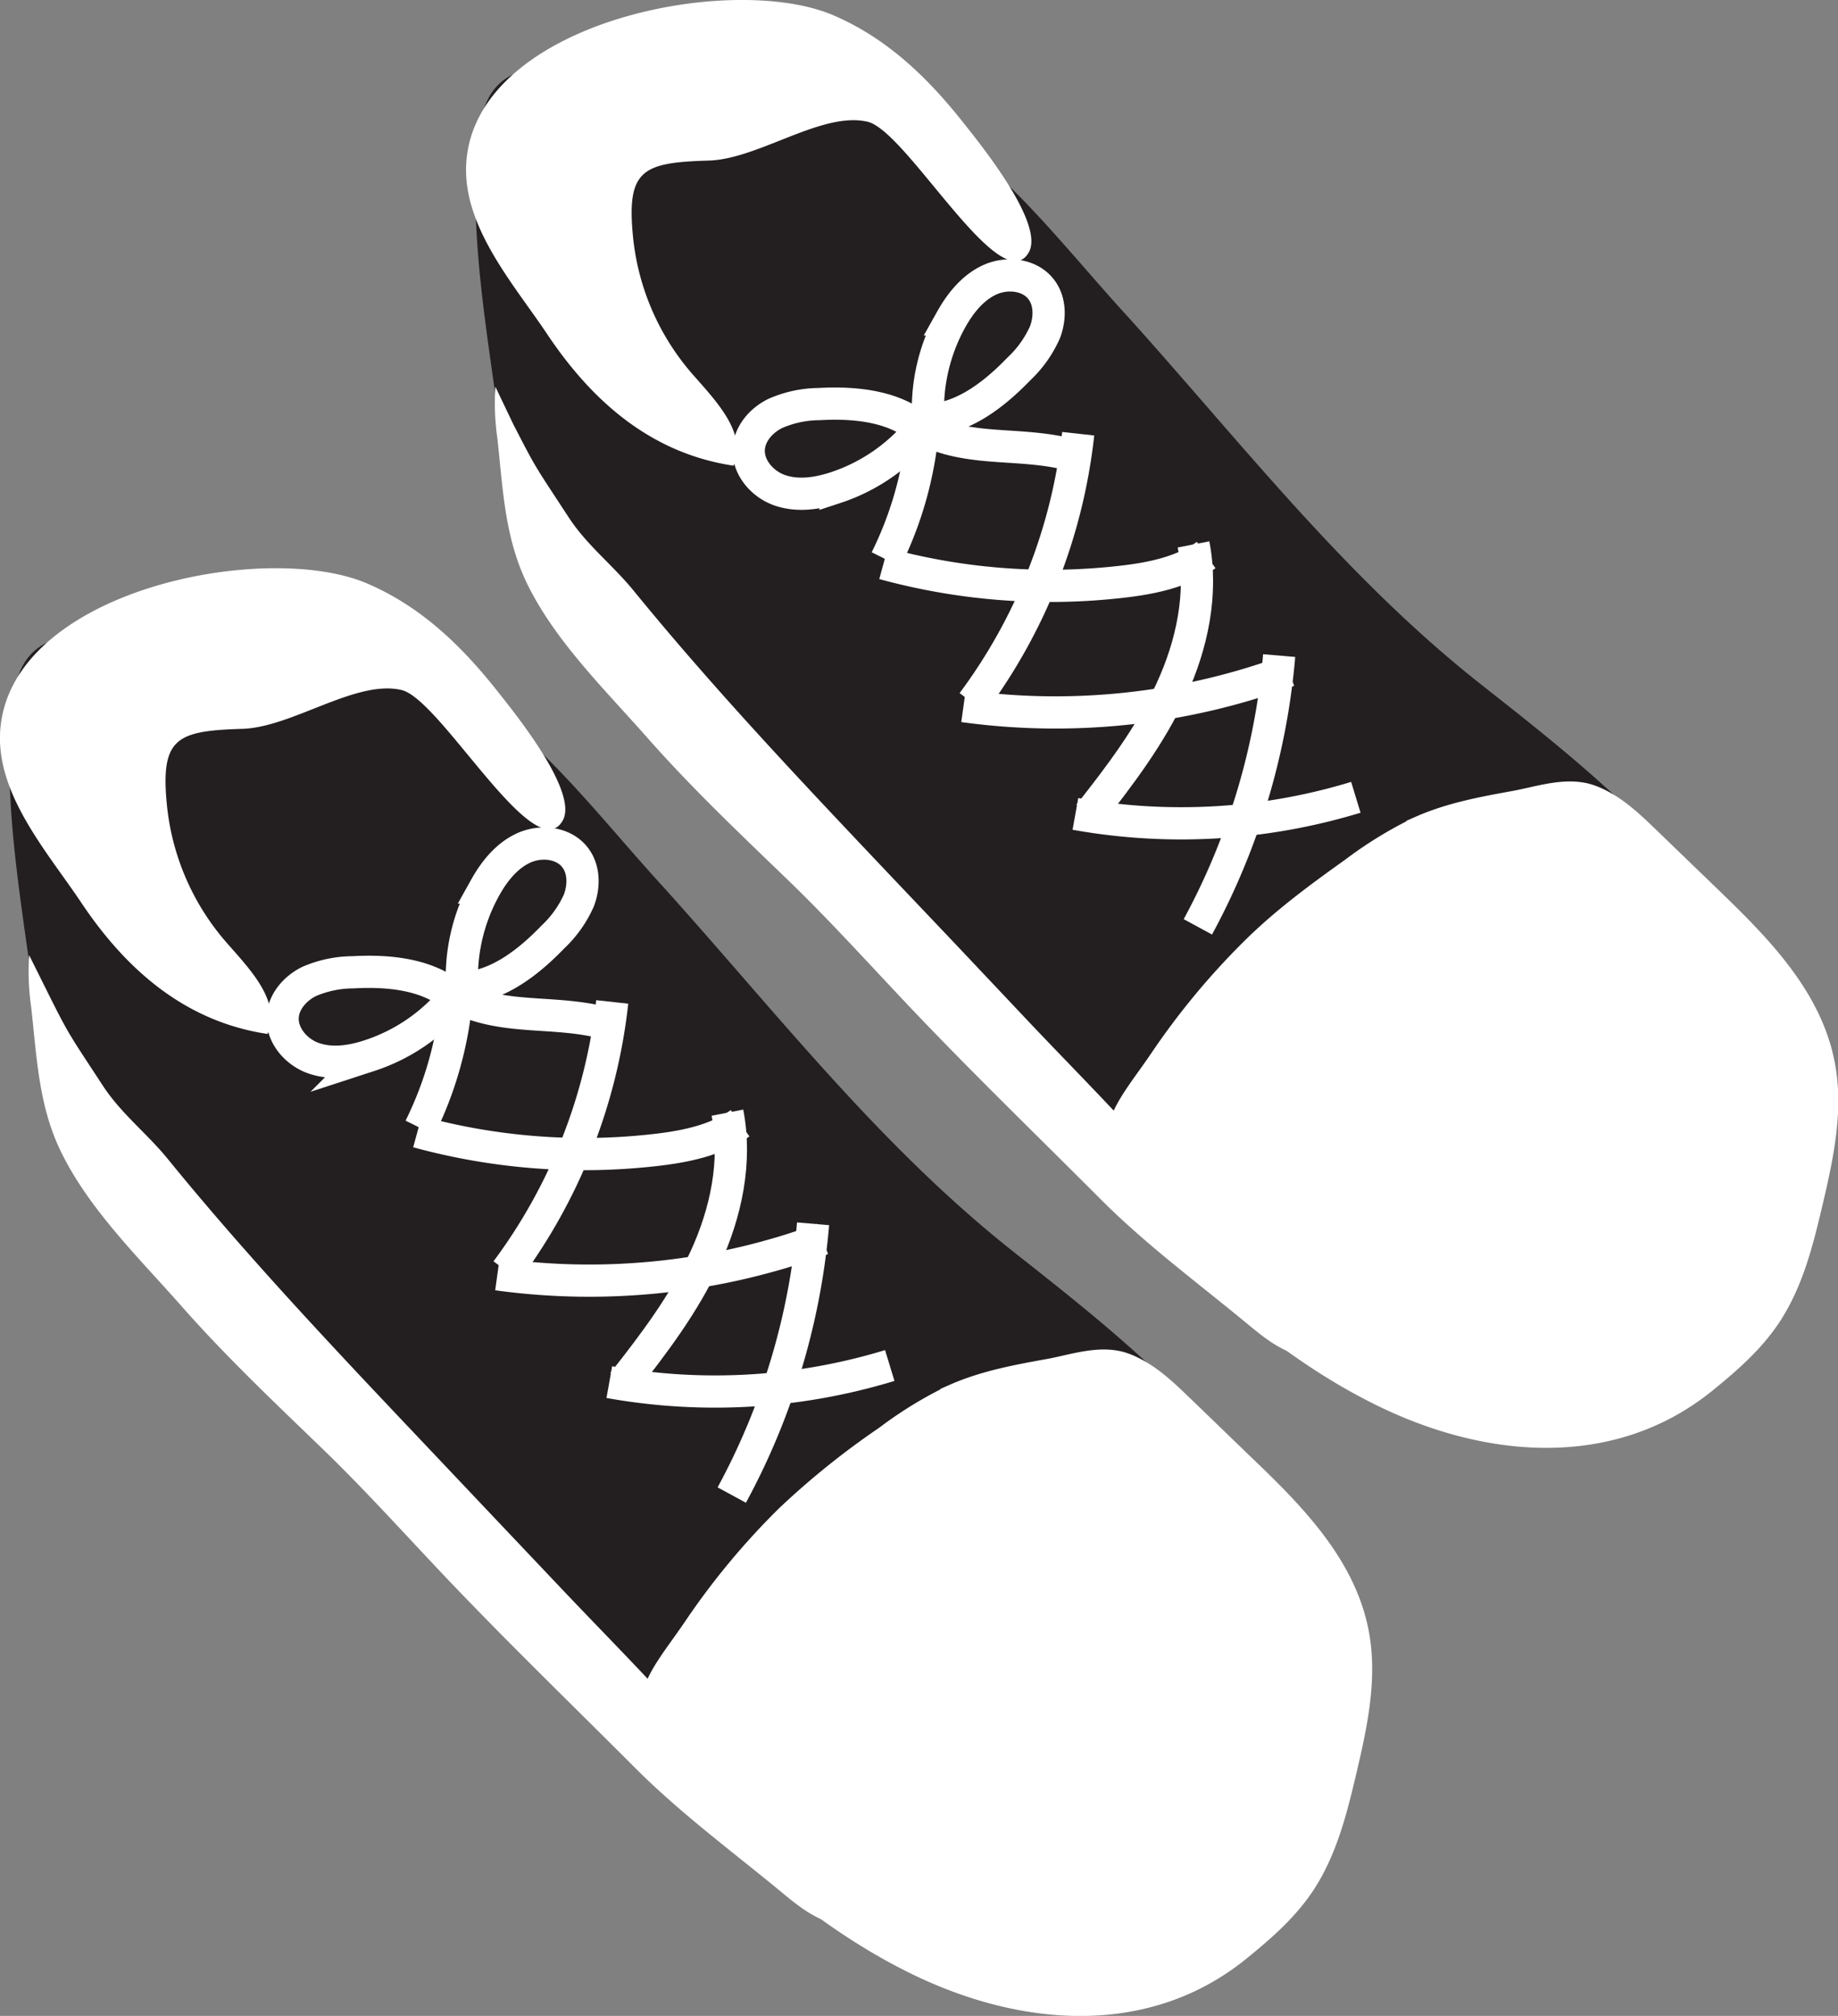 <svg xmlns="http://www.w3.org/2000/svg" viewBox="0 0 342.25 375.36"><rect x="0" y="0" width="342.25" height="375.36" fill="#808080" stroke="none"/><defs><style>.cls-1{fill:#231f20;}.cls-2,.cls-4{fill:#fff;}.cls-3{fill:none;}.cls-3,.cls-4{stroke:#fff;stroke-miterlimit:10;stroke-width:6px;}</style></defs><title>Asset 4</title><g id="Layer_2" data-name="Layer 2"><g id="Layer_1-2" data-name="Layer 1"><path class="cls-1" d="M93.19,80.51c.23,1.84.45,3.66.65,5.48.85,7.79,1.75,15.74,5,22.88,2.63,5.8,6.71,10.81,11,15.57a221.06,221.06,0,0,0,27.16,25.74c31.12,24.87,53.75,57.69,82.54,85.17,22.6,21.57,58.3,41.3,89.65,26.28C340.11,246.79,339.39,202,324,176c-11.68-19.65-30-34.24-48-48.38-25.16-19.81-44.06-44.23-65.54-68.16C199.33,47.41,188.83,33.3,175.17,24,166,17.72,157.43,8.28,147.35,3.79c-6-2.67-13.33-3.17-18.87.32-2.32,1.47-4.19,3.54-6.44,5.11-8.88,6.23-23-.46-29.67,7-2.39,2.68-3,6.46-3.38,10C87.25,44,90.91,62.73,93.19,80.51Z"/><path class="cls-2" d="M121.4,1.86C134-.91,147.15-.6,155.19,2.85c9.95,4.27,17.48,11.53,24.11,19.89,3.16,4,15.34,18.94,12.25,24.28-5.22,9-22.71-22.67-30-24.35-8.49-2-20.33,7-29.63,7.23-12.36.38-15.37,1.66-14,14.66a45.83,45.83,0,0,0,11,25.08c4.37,5,10.31,11,7.67,17.07-15.34-2.29-26.34-12-34.65-24.42-6.37-9.56-16.55-20.82-15-33.21C88.71,14.67,104.61,5.54,121.4,1.86Z"/><path class="cls-3" d="M172.32,80.66c-5-5-12.75-5.81-19.8-5.42A20.62,20.62,0,0,0,144.33,77c-2.52,1.25-4.64,3.62-4.89,6.42-.31,3.5,2.47,6.74,5.79,7.88s7,.6,10.35-.5a34.09,34.09,0,0,0,16.16-11.33"/><path class="cls-3" d="M171.63,78.21c7,.29,13.2-4.44,18.1-9.52a21.17,21.17,0,0,0,4.85-6.82c1-2.63,1-5.8-.71-8-2.12-2.76-6.31-3.23-9.5-1.8s-5.52,4.33-7.24,7.4a34.5,34.5,0,0,0-4.26,19.24"/><path class="cls-3" d="M199,84.6c-9.32-2.35-18.63-.36-27.15-4.79A68.18,68.18,0,0,1,165,104.17"/><path class="cls-3" d="M164.52,104.93a117.43,117.43,0,0,0,44.15,3.42c5.6-.63,11.35-1.76,15.93-5"/><path class="cls-3" d="M200.77,80.76a102.55,102.55,0,0,1-19.68,50.09"/><path class="cls-3" d="M222.24,101.37c1.78,9.13-.26,18.67-4.15,27.11s-9.54,15.93-15.31,23.22"/><path class="cls-3" d="M179.41,131.48a125.22,125.22,0,0,0,60.53-6.59"/><path class="cls-3" d="M200.25,151.55a111.53,111.53,0,0,0,52.22-3.09"/><path class="cls-3" d="M238.19,122.07a128.74,128.74,0,0,1-15.14,50.51"/><path class="cls-4" d="M282.23,150.22c-5.9,1.07-11.87,2.16-17.36,4.58a73.57,73.57,0,0,0-12.62,7.7c-6.4,4.56-12.77,9.24-18.36,14.77a135.31,135.31,0,0,0-17,20.48c-6.16,9.12-12.09,14.19-4.23,24,12.06,15,28.66,29.49,46.16,37.78,18.83,8.91,41.13,10.89,58.18-2.94,4.26-3.46,8.48-7.11,11.57-11.65,4.23-6.21,6.09-13.68,7.82-21,2-8.54,4-17.42,2.22-26-2.48-12.13-11.83-21.51-20.74-30.11l-11.26-10.87c-3.12-3-6.5-6.35-10.65-7.87S286.6,149.43,282.23,150.22Z"/><path class="cls-2" d="M98.41,109.21c5.31,10.54,14.45,19.44,22.22,28.26,8.28,9.39,17.4,18,26.39,26.68,8.46,8.19,16.39,17.11,24.56,25.63,10.92,11.4,22.3,22.42,33.39,33.54,8.44,8.46,18.1,15.58,27.32,23.2,2.85,2.35,5.8,4.76,9.35,5.75,1,.27,2.3.28,2.71-.65a2.36,2.36,0,0,0-.51-2.12,86.89,86.89,0,0,0-11.55-14.45c-4.51-4.54-8.28-9.19-12.4-14.18C211,210.08,201,200.24,191.41,190.09L178,175.88,165.6,162.82C149.31,145.62,133,128.39,118,110c-3.89-4.78-8.61-8.38-12-13.51l-3.28-5c-1.06-1.62-2.11-3.23-3.09-4.89-1.43-2.44-2.69-5-4-7.5L92.24,72a46.62,46.62,0,0,0,.39,9.73C93.68,91.41,94,100.43,98.41,109.21Z"/><path class="cls-1" d="M6.4,186.31c.23,1.84.45,3.66.65,5.48.86,7.79,1.75,15.74,5,22.88,2.64,5.8,6.72,10.81,11,15.57A221.77,221.77,0,0,0,50.15,256c31.12,24.87,53.75,57.69,82.55,85.17,22.59,21.57,58.29,41.3,89.64,26.28,31-14.84,30.26-59.67,14.84-85.62-11.69-19.65-30.06-34.24-48-48.38-25.16-19.81-44-44.23-65.53-68.15C112.54,153.21,102,139.1,88.39,129.77c-9.15-6.25-17.75-15.69-27.83-20.18-6-2.67-13.33-3.17-18.87.32-2.31,1.47-4.19,3.54-6.44,5.11-8.88,6.23-23-.46-29.67,7-2.39,2.68-3,6.46-3.37,10C.46,149.77,4.12,168.53,6.4,186.31Z"/><path class="cls-2" d="M34.62,107.66c12.61-2.76,25.74-2.46,33.78,1,9.95,4.27,17.48,11.53,24.11,19.89,3.16,4,15.35,18.94,12.25,24.28-5.22,9-22.71-22.67-30-24.35-8.49-2-20.33,6.95-29.63,7.23-12.36.38-15.37,1.66-14,14.66a45.83,45.83,0,0,0,11,25.08c4.37,5,10.31,11,7.68,17.07-15.35-2.29-26.35-12-34.66-24.42-6.37-9.56-16.55-20.82-15-33.21C1.93,120.47,17.82,111.34,34.62,107.66Z"/><path class="cls-3" d="M85.53,186.46c-5-5-12.75-5.81-19.79-5.42a20.81,20.81,0,0,0-8.2,1.72c-2.52,1.25-4.64,3.62-4.89,6.42-.3,3.5,2.47,6.74,5.8,7.88s7,.6,10.34-.5A34,34,0,0,0,85,185.23"/><path class="cls-3" d="M84.84,184c7,.29,13.2-4.44,18.1-9.52a21.17,21.17,0,0,0,4.85-6.82c1-2.63,1-5.8-.71-8-2.11-2.76-6.31-3.23-9.5-1.8s-5.52,4.33-7.23,7.4a34.5,34.5,0,0,0-4.27,19.24"/><path class="cls-3" d="M112.19,190.4c-9.31-2.35-18.62-.36-27.15-4.78A68.19,68.19,0,0,1,78.21,210"/><path class="cls-3" d="M77.73,210.73a117.43,117.43,0,0,0,44.15,3.42c5.6-.63,11.35-1.76,15.93-5"/><path class="cls-3" d="M114,186.56A102.55,102.55,0,0,1,94.3,236.65"/><path class="cls-3" d="M135.45,207.18c1.78,9.12-.26,18.66-4.15,27.1S121.76,250.21,116,257.5"/><path class="cls-3" d="M92.62,237.28a125.22,125.22,0,0,0,60.53-6.59"/><path class="cls-3" d="M113.46,257.35a111.53,111.53,0,0,0,52.22-3.09"/><path class="cls-3" d="M151.4,227.87a128.74,128.74,0,0,1-15.14,50.51"/><path class="cls-4" d="M195.45,256c-5.91,1.07-11.87,2.16-17.36,4.58a72.81,72.81,0,0,0-12.62,7.7,146.09,146.09,0,0,0-18.37,14.77,135.31,135.31,0,0,0-17,20.48c-6.16,9.12-12.09,14.19-4.23,24,12.06,15,28.66,29.49,46.16,37.78,18.83,8.91,41.13,10.9,58.18-2.94,4.26-3.46,8.48-7.11,11.58-11.65,4.22-6.21,6.08-13.68,7.81-21,2-8.54,4-17.42,2.22-26C249.3,291.57,240,282.2,231,273.59l-11.26-10.87c-3.12-3-6.49-6.35-10.64-7.87S199.81,255.23,195.45,256Z"/><path class="cls-2" d="M11.62,215c5.31,10.54,14.45,19.44,22.23,28.26,8.27,9.39,17.39,18,26.38,26.68,8.46,8.19,16.39,17.11,24.56,25.63,10.92,11.4,22.3,22.42,33.4,33.54,8.43,8.46,18.09,15.58,27.32,23.2,2.84,2.35,5.79,4.76,9.35,5.75,1,.27,2.29.28,2.7-.65a2.33,2.33,0,0,0-.51-2.12,86.89,86.89,0,0,0-11.55-14.45c-4.5-4.54-8.28-9.19-12.4-14.18-8.9-10.79-18.87-20.63-28.48-30.78L91.17,281.68,78.81,268.62c-16.29-17.2-32.6-34.43-47.56-52.81-3.89-4.78-8.61-8.38-12-13.51l-3.28-5c-1.05-1.61-2.11-3.23-3.09-4.89-1.43-2.44-2.69-5-3.94-7.5l-3.52-7.07a47.31,47.31,0,0,0,.39,9.73C6.89,197.21,7.2,206.23,11.62,215Z"/></g></g></svg>